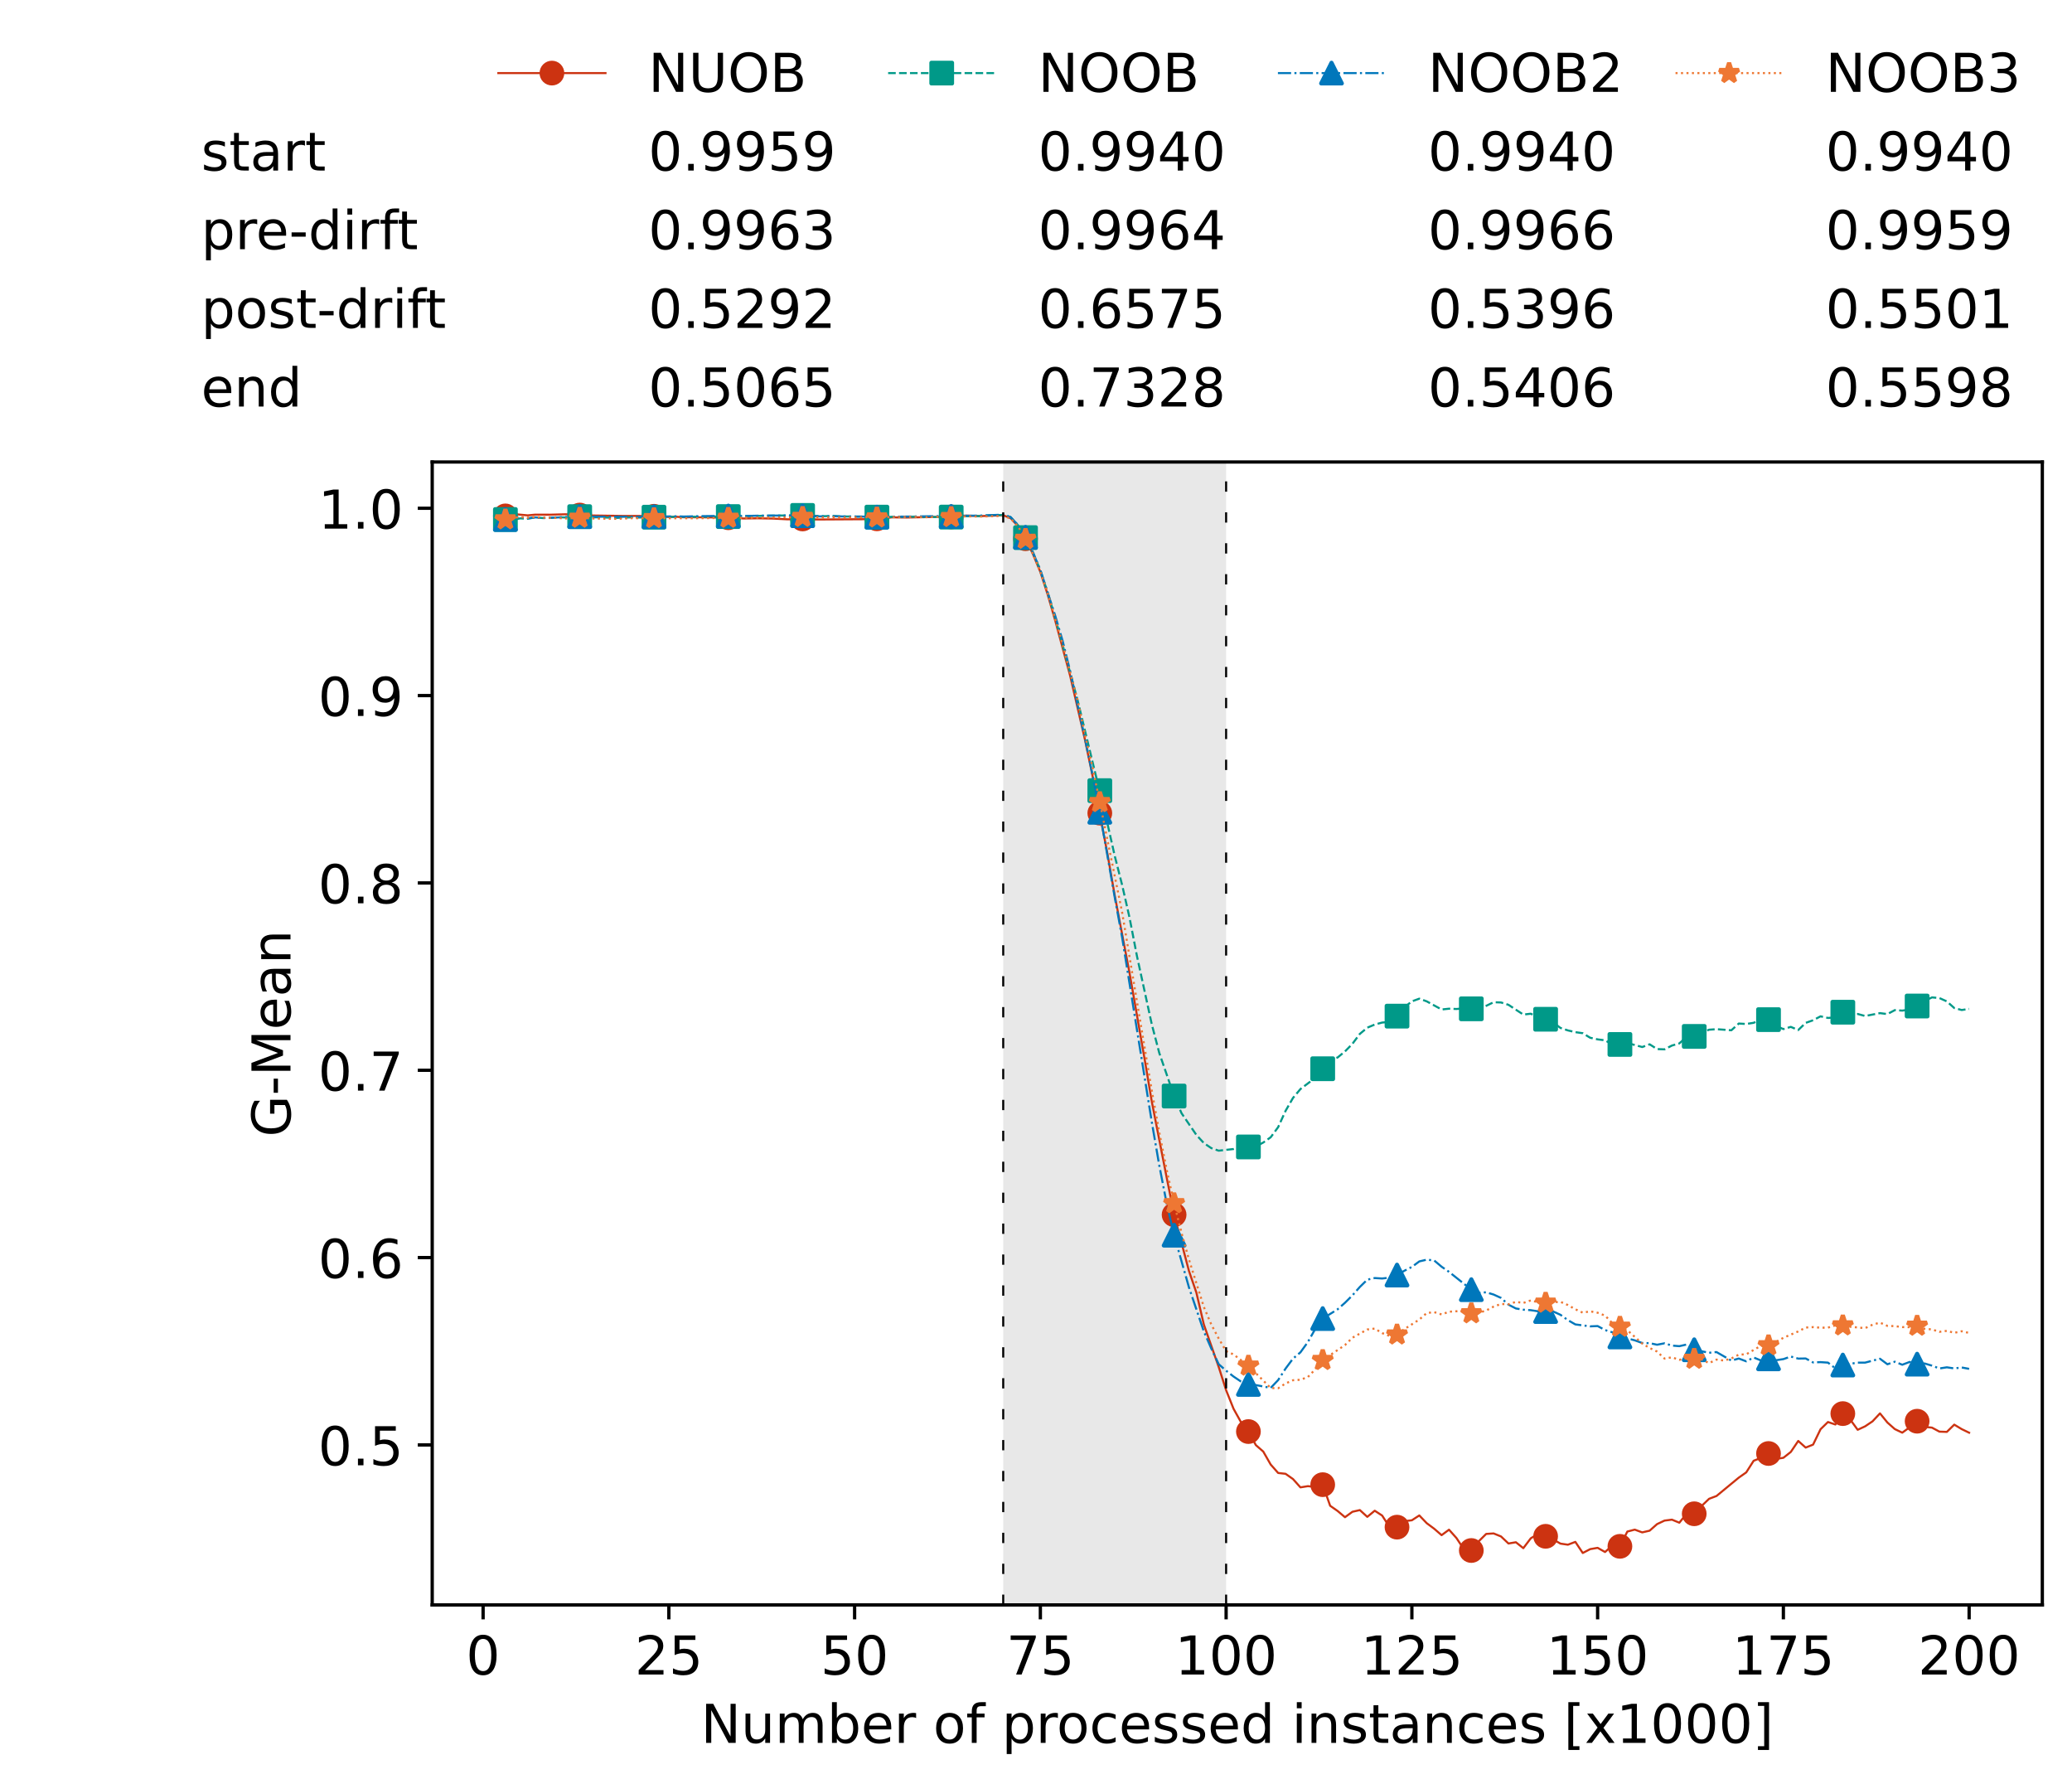 <?xml version="1.0" encoding="utf-8" standalone="no"?>
<!DOCTYPE svg PUBLIC "-//W3C//DTD SVG 1.1//EN"
  "http://www.w3.org/Graphics/SVG/1.1/DTD/svg11.dtd">
<!-- Created with matplotlib (https://matplotlib.org/) -->
<svg height="432.615pt" version="1.1" viewBox="0 0 502.65 432.615" width="502.65pt" xmlns="http://www.w3.org/2000/svg" xmlns:xlink="http://www.w3.org/1999/xlink">
 <defs>
  <style type="text/css">*{stroke-linecap:butt;stroke-linejoin:round;}</style>
 </defs>
 <g id="figure_1">
  <g id="patch_1">
   <path d="M 0 432.615 
L 502.65 432.615 
L 502.65 0 
L 0 0 
z
" style="fill:#ffffff;"/>
  </g>
  <g id="axes_1">
   <g id="patch_2">
    <path d="M 104.85 389.252 
L 495.45 389.252 
L 495.45 112.052 
L 104.85 112.052 
z
" style="fill:#ffffff;"/>
   </g>
   <g id="patch_3">
    <path clip-path="url(#p7c02f952c6)" d="M 297.446 389.252 
L 297.446 112.052 
L 243.372 112.052 
L 243.372 389.252 
z
" style="fill:#d3d3d3;opacity:0.5;"/>
   </g>
   <g id="matplotlib.axis_1">
    <g id="xtick_1">
     <g id="line2d_1">
      <defs>
       <path d="M 0 0 
L 0 3.5 
" id="m92019cc54b" style="stroke:#000000;stroke-width:0.8;"/>
      </defs>
      <g>
       <use style="stroke:#000000;stroke-width:0.8;" x="117.197" xlink:href="#m92019cc54b" y="389.252"/>
      </g>
     </g>
     <g id="text_1">
      <!-- 0 -->
      <g transform="translate(113.061 406.13)scale(0.13 -0.13)">
       <defs>
        <path d="M 31.781 66.406 
Q 24.172 66.406 20.328 58.906 
Q 16.5 51.422 16.5 36.375 
Q 16.5 21.391 20.328 13.891 
Q 24.172 6.391 31.781 6.391 
Q 39.453 6.391 43.281 13.891 
Q 47.125 21.391 47.125 36.375 
Q 47.125 51.422 43.281 58.906 
Q 39.453 66.406 31.781 66.406 
z
M 31.781 74.219 
Q 44.047 74.219 50.516 64.516 
Q 56.984 54.828 56.984 36.375 
Q 56.984 17.969 50.516 8.266 
Q 44.047 -1.422 31.781 -1.422 
Q 19.531 -1.422 13.062 8.266 
Q 6.594 17.969 6.594 36.375 
Q 6.594 54.828 13.062 64.516 
Q 19.531 74.219 31.781 74.219 
z
" id="DejaVuSans-48"/>
       </defs>
       <use xlink:href="#DejaVuSans-48"/>
      </g>
     </g>
    </g>
    <g id="xtick_2">
     <g id="line2d_2">
      <g>
       <use style="stroke:#000000;stroke-width:0.8;" x="162.259" xlink:href="#m92019cc54b" y="389.252"/>
      </g>
     </g>
     <g id="text_2">
      <!-- 25 -->
      <g transform="translate(153.988 406.13)scale(0.13 -0.13)">
       <defs>
        <path d="M 19.188 8.297 
L 53.609 8.297 
L 53.609 0 
L 7.328 0 
L 7.328 8.297 
Q 12.938 14.109 22.625 23.891 
Q 32.328 33.688 34.812 36.531 
Q 39.547 41.844 41.422 45.531 
Q 43.312 49.219 43.312 52.781 
Q 43.312 58.594 39.234 62.25 
Q 35.156 65.922 28.609 65.922 
Q 23.969 65.922 18.812 64.312 
Q 13.672 62.703 7.812 59.422 
L 7.812 69.391 
Q 13.766 71.781 18.938 73 
Q 24.125 74.219 28.422 74.219 
Q 39.75 74.219 46.484 68.547 
Q 53.219 62.891 53.219 53.422 
Q 53.219 48.922 51.531 44.891 
Q 49.859 40.875 45.406 35.406 
Q 44.188 33.984 37.641 27.219 
Q 31.109 20.453 19.188 8.297 
z
" id="DejaVuSans-50"/>
        <path d="M 10.797 72.906 
L 49.516 72.906 
L 49.516 64.594 
L 19.828 64.594 
L 19.828 46.734 
Q 21.969 47.469 24.109 47.828 
Q 26.266 48.188 28.422 48.188 
Q 40.625 48.188 47.75 41.5 
Q 54.891 34.812 54.891 23.391 
Q 54.891 11.625 47.562 5.094 
Q 40.234 -1.422 26.906 -1.422 
Q 22.312 -1.422 17.547 -0.641 
Q 12.797 0.141 7.719 1.703 
L 7.719 11.625 
Q 12.109 9.234 16.797 8.062 
Q 21.484 6.891 26.703 6.891 
Q 35.156 6.891 40.078 11.328 
Q 45.016 15.766 45.016 23.391 
Q 45.016 31 40.078 35.438 
Q 35.156 39.891 26.703 39.891 
Q 22.75 39.891 18.812 39.016 
Q 14.891 38.141 10.797 36.281 
z
" id="DejaVuSans-53"/>
       </defs>
       <use xlink:href="#DejaVuSans-50"/>
       <use x="63.623" xlink:href="#DejaVuSans-53"/>
      </g>
     </g>
    </g>
    <g id="xtick_3">
     <g id="line2d_3">
      <g>
       <use style="stroke:#000000;stroke-width:0.8;" x="207.322" xlink:href="#m92019cc54b" y="389.252"/>
      </g>
     </g>
     <g id="text_3">
      <!-- 50 -->
      <g transform="translate(199.05 406.13)scale(0.13 -0.13)">
       <use xlink:href="#DejaVuSans-53"/>
       <use x="63.623" xlink:href="#DejaVuSans-48"/>
      </g>
     </g>
    </g>
    <g id="xtick_4">
     <g id="line2d_4">
      <g>
       <use style="stroke:#000000;stroke-width:0.8;" x="252.384" xlink:href="#m92019cc54b" y="389.252"/>
      </g>
     </g>
     <g id="text_4">
      <!-- 75 -->
      <g transform="translate(244.113 406.13)scale(0.13 -0.13)">
       <defs>
        <path d="M 8.203 72.906 
L 55.078 72.906 
L 55.078 68.703 
L 28.609 0 
L 18.312 0 
L 43.219 64.594 
L 8.203 64.594 
z
" id="DejaVuSans-55"/>
       </defs>
       <use xlink:href="#DejaVuSans-55"/>
       <use x="63.623" xlink:href="#DejaVuSans-53"/>
      </g>
     </g>
    </g>
    <g id="xtick_5">
     <g id="line2d_5">
      <g>
       <use style="stroke:#000000;stroke-width:0.8;" x="297.446" xlink:href="#m92019cc54b" y="389.252"/>
      </g>
     </g>
     <g id="text_5">
      <!-- 100 -->
      <g transform="translate(285.039 406.13)scale(0.13 -0.13)">
       <defs>
        <path d="M 12.406 8.297 
L 28.516 8.297 
L 28.516 63.922 
L 10.984 60.406 
L 10.984 69.391 
L 28.422 72.906 
L 38.281 72.906 
L 38.281 8.297 
L 54.391 8.297 
L 54.391 0 
L 12.406 0 
z
" id="DejaVuSans-49"/>
       </defs>
       <use xlink:href="#DejaVuSans-49"/>
       <use x="63.623" xlink:href="#DejaVuSans-48"/>
       <use x="127.246" xlink:href="#DejaVuSans-48"/>
      </g>
     </g>
    </g>
    <g id="xtick_6">
     <g id="line2d_6">
      <g>
       <use style="stroke:#000000;stroke-width:0.8;" x="342.509" xlink:href="#m92019cc54b" y="389.252"/>
      </g>
     </g>
     <g id="text_6">
      <!-- 125 -->
      <g transform="translate(330.102 406.13)scale(0.13 -0.13)">
       <use xlink:href="#DejaVuSans-49"/>
       <use x="63.623" xlink:href="#DejaVuSans-50"/>
       <use x="127.246" xlink:href="#DejaVuSans-53"/>
      </g>
     </g>
    </g>
    <g id="xtick_7">
     <g id="line2d_7">
      <g>
       <use style="stroke:#000000;stroke-width:0.8;" x="387.571" xlink:href="#m92019cc54b" y="389.252"/>
      </g>
     </g>
     <g id="text_7">
      <!-- 150 -->
      <g transform="translate(375.164 406.13)scale(0.13 -0.13)">
       <use xlink:href="#DejaVuSans-49"/>
       <use x="63.623" xlink:href="#DejaVuSans-53"/>
       <use x="127.246" xlink:href="#DejaVuSans-48"/>
      </g>
     </g>
    </g>
    <g id="xtick_8">
     <g id="line2d_8">
      <g>
       <use style="stroke:#000000;stroke-width:0.8;" x="432.633" xlink:href="#m92019cc54b" y="389.252"/>
      </g>
     </g>
     <g id="text_8">
      <!-- 175 -->
      <g transform="translate(420.226 406.13)scale(0.13 -0.13)">
       <use xlink:href="#DejaVuSans-49"/>
       <use x="63.623" xlink:href="#DejaVuSans-55"/>
       <use x="127.246" xlink:href="#DejaVuSans-53"/>
      </g>
     </g>
    </g>
    <g id="xtick_9">
     <g id="line2d_9">
      <g>
       <use style="stroke:#000000;stroke-width:0.8;" x="477.695" xlink:href="#m92019cc54b" y="389.252"/>
      </g>
     </g>
     <g id="text_9">
      <!-- 200 -->
      <g transform="translate(465.289 406.13)scale(0.13 -0.13)">
       <use xlink:href="#DejaVuSans-50"/>
       <use x="63.623" xlink:href="#DejaVuSans-48"/>
       <use x="127.246" xlink:href="#DejaVuSans-48"/>
      </g>
     </g>
    </g>
    <g id="text_10">
     <!-- Number of processed instances [x1000] -->
     <g transform="translate(170.025 422.711)scale(0.13 -0.13)">
      <defs>
       <path d="M 9.812 72.906 
L 23.094 72.906 
L 55.422 11.922 
L 55.422 72.906 
L 64.984 72.906 
L 64.984 0 
L 51.703 0 
L 19.391 60.984 
L 19.391 0 
L 9.812 0 
z
" id="DejaVuSans-78"/>
       <path d="M 8.5 21.578 
L 8.5 54.688 
L 17.484 54.688 
L 17.484 21.922 
Q 17.484 14.156 20.5 10.266 
Q 23.531 6.391 29.594 6.391 
Q 36.859 6.391 41.078 11.031 
Q 45.312 15.672 45.312 23.688 
L 45.312 54.688 
L 54.297 54.688 
L 54.297 0 
L 45.312 0 
L 45.312 8.406 
Q 42.047 3.422 37.719 1 
Q 33.406 -1.422 27.688 -1.422 
Q 18.266 -1.422 13.375 4.438 
Q 8.5 10.297 8.5 21.578 
z
M 31.109 56 
z
" id="DejaVuSans-117"/>
       <path d="M 52 44.188 
Q 55.375 50.25 60.062 53.125 
Q 64.75 56 71.094 56 
Q 79.641 56 84.281 50.016 
Q 88.922 44.047 88.922 33.016 
L 88.922 0 
L 79.891 0 
L 79.891 32.719 
Q 79.891 40.578 77.094 44.375 
Q 74.312 48.188 68.609 48.188 
Q 61.625 48.188 57.562 43.547 
Q 53.516 38.922 53.516 30.906 
L 53.516 0 
L 44.484 0 
L 44.484 32.719 
Q 44.484 40.625 41.703 44.406 
Q 38.922 48.188 33.109 48.188 
Q 26.219 48.188 22.156 43.531 
Q 18.109 38.875 18.109 30.906 
L 18.109 0 
L 9.078 0 
L 9.078 54.688 
L 18.109 54.688 
L 18.109 46.188 
Q 21.188 51.219 25.484 53.609 
Q 29.781 56 35.688 56 
Q 41.656 56 45.828 52.969 
Q 50 49.953 52 44.188 
z
" id="DejaVuSans-109"/>
       <path d="M 48.688 27.297 
Q 48.688 37.203 44.609 42.844 
Q 40.531 48.484 33.406 48.484 
Q 26.266 48.484 22.188 42.844 
Q 18.109 37.203 18.109 27.297 
Q 18.109 17.391 22.188 11.75 
Q 26.266 6.109 33.406 6.109 
Q 40.531 6.109 44.609 11.75 
Q 48.688 17.391 48.688 27.297 
z
M 18.109 46.391 
Q 20.953 51.266 25.266 53.625 
Q 29.594 56 35.594 56 
Q 45.562 56 51.781 48.094 
Q 58.016 40.188 58.016 27.297 
Q 58.016 14.406 51.781 6.484 
Q 45.562 -1.422 35.594 -1.422 
Q 29.594 -1.422 25.266 0.953 
Q 20.953 3.328 18.109 8.203 
L 18.109 0 
L 9.078 0 
L 9.078 75.984 
L 18.109 75.984 
z
" id="DejaVuSans-98"/>
       <path d="M 56.203 29.594 
L 56.203 25.203 
L 14.891 25.203 
Q 15.484 15.922 20.484 11.062 
Q 25.484 6.203 34.422 6.203 
Q 39.594 6.203 44.453 7.469 
Q 49.312 8.734 54.109 11.281 
L 54.109 2.781 
Q 49.266 0.734 44.188 -0.344 
Q 39.109 -1.422 33.891 -1.422 
Q 20.797 -1.422 13.156 6.188 
Q 5.516 13.812 5.516 26.812 
Q 5.516 40.234 12.766 48.109 
Q 20.016 56 32.328 56 
Q 43.359 56 49.781 48.891 
Q 56.203 41.797 56.203 29.594 
z
M 47.219 32.234 
Q 47.125 39.594 43.094 43.984 
Q 39.062 48.391 32.422 48.391 
Q 24.906 48.391 20.391 44.141 
Q 15.875 39.891 15.188 32.172 
z
" id="DejaVuSans-101"/>
       <path d="M 41.109 46.297 
Q 39.594 47.172 37.812 47.578 
Q 36.031 48 33.891 48 
Q 26.266 48 22.188 43.047 
Q 18.109 38.094 18.109 28.812 
L 18.109 0 
L 9.078 0 
L 9.078 54.688 
L 18.109 54.688 
L 18.109 46.188 
Q 20.953 51.172 25.484 53.578 
Q 30.031 56 36.531 56 
Q 37.453 56 38.578 55.875 
Q 39.703 55.766 41.062 55.516 
z
" id="DejaVuSans-114"/>
       <path id="DejaVuSans-32"/>
       <path d="M 30.609 48.391 
Q 23.391 48.391 19.188 42.75 
Q 14.984 37.109 14.984 27.297 
Q 14.984 17.484 19.156 11.844 
Q 23.344 6.203 30.609 6.203 
Q 37.797 6.203 41.984 11.859 
Q 46.188 17.531 46.188 27.297 
Q 46.188 37.016 41.984 42.703 
Q 37.797 48.391 30.609 48.391 
z
M 30.609 56 
Q 42.328 56 49.016 48.375 
Q 55.719 40.766 55.719 27.297 
Q 55.719 13.875 49.016 6.219 
Q 42.328 -1.422 30.609 -1.422 
Q 18.844 -1.422 12.172 6.219 
Q 5.516 13.875 5.516 27.297 
Q 5.516 40.766 12.172 48.375 
Q 18.844 56 30.609 56 
z
" id="DejaVuSans-111"/>
       <path d="M 37.109 75.984 
L 37.109 68.5 
L 28.516 68.5 
Q 23.688 68.5 21.797 66.547 
Q 19.922 64.594 19.922 59.516 
L 19.922 54.688 
L 34.719 54.688 
L 34.719 47.703 
L 19.922 47.703 
L 19.922 0 
L 10.891 0 
L 10.891 47.703 
L 2.297 47.703 
L 2.297 54.688 
L 10.891 54.688 
L 10.891 58.5 
Q 10.891 67.625 15.141 71.797 
Q 19.391 75.984 28.609 75.984 
z
" id="DejaVuSans-102"/>
       <path d="M 18.109 8.203 
L 18.109 -20.797 
L 9.078 -20.797 
L 9.078 54.688 
L 18.109 54.688 
L 18.109 46.391 
Q 20.953 51.266 25.266 53.625 
Q 29.594 56 35.594 56 
Q 45.562 56 51.781 48.094 
Q 58.016 40.188 58.016 27.297 
Q 58.016 14.406 51.781 6.484 
Q 45.562 -1.422 35.594 -1.422 
Q 29.594 -1.422 25.266 0.953 
Q 20.953 3.328 18.109 8.203 
z
M 48.688 27.297 
Q 48.688 37.203 44.609 42.844 
Q 40.531 48.484 33.406 48.484 
Q 26.266 48.484 22.188 42.844 
Q 18.109 37.203 18.109 27.297 
Q 18.109 17.391 22.188 11.75 
Q 26.266 6.109 33.406 6.109 
Q 40.531 6.109 44.609 11.75 
Q 48.688 17.391 48.688 27.297 
z
" id="DejaVuSans-112"/>
       <path d="M 48.781 52.594 
L 48.781 44.188 
Q 44.969 46.297 41.141 47.344 
Q 37.312 48.391 33.406 48.391 
Q 24.656 48.391 19.812 42.844 
Q 14.984 37.312 14.984 27.297 
Q 14.984 17.281 19.812 11.734 
Q 24.656 6.203 33.406 6.203 
Q 37.312 6.203 41.141 7.25 
Q 44.969 8.297 48.781 10.406 
L 48.781 2.094 
Q 45.016 0.344 40.984 -0.531 
Q 36.969 -1.422 32.422 -1.422 
Q 20.062 -1.422 12.781 6.344 
Q 5.516 14.109 5.516 27.297 
Q 5.516 40.672 12.859 48.328 
Q 20.219 56 33.016 56 
Q 37.156 56 41.109 55.141 
Q 45.062 54.297 48.781 52.594 
z
" id="DejaVuSans-99"/>
       <path d="M 44.281 53.078 
L 44.281 44.578 
Q 40.484 46.531 36.375 47.5 
Q 32.281 48.484 27.875 48.484 
Q 21.188 48.484 17.844 46.438 
Q 14.5 44.391 14.5 40.281 
Q 14.5 37.156 16.891 35.375 
Q 19.281 33.594 26.516 31.984 
L 29.594 31.297 
Q 39.156 29.25 43.188 25.516 
Q 47.219 21.781 47.219 15.094 
Q 47.219 7.469 41.188 3.016 
Q 35.156 -1.422 24.609 -1.422 
Q 20.219 -1.422 15.453 -0.562 
Q 10.688 0.297 5.422 2 
L 5.422 11.281 
Q 10.406 8.688 15.234 7.391 
Q 20.062 6.109 24.812 6.109 
Q 31.156 6.109 34.562 8.281 
Q 37.984 10.453 37.984 14.406 
Q 37.984 18.062 35.516 20.016 
Q 33.062 21.969 24.703 23.781 
L 21.578 24.516 
Q 13.234 26.266 9.516 29.906 
Q 5.812 33.547 5.812 39.891 
Q 5.812 47.609 11.281 51.797 
Q 16.75 56 26.812 56 
Q 31.781 56 36.172 55.266 
Q 40.578 54.547 44.281 53.078 
z
" id="DejaVuSans-115"/>
       <path d="M 45.406 46.391 
L 45.406 75.984 
L 54.391 75.984 
L 54.391 0 
L 45.406 0 
L 45.406 8.203 
Q 42.578 3.328 38.25 0.953 
Q 33.938 -1.422 27.875 -1.422 
Q 17.969 -1.422 11.734 6.484 
Q 5.516 14.406 5.516 27.297 
Q 5.516 40.188 11.734 48.094 
Q 17.969 56 27.875 56 
Q 33.938 56 38.25 53.625 
Q 42.578 51.266 45.406 46.391 
z
M 14.797 27.297 
Q 14.797 17.391 18.875 11.75 
Q 22.953 6.109 30.078 6.109 
Q 37.203 6.109 41.297 11.75 
Q 45.406 17.391 45.406 27.297 
Q 45.406 37.203 41.297 42.844 
Q 37.203 48.484 30.078 48.484 
Q 22.953 48.484 18.875 42.844 
Q 14.797 37.203 14.797 27.297 
z
" id="DejaVuSans-100"/>
       <path d="M 9.422 54.688 
L 18.406 54.688 
L 18.406 0 
L 9.422 0 
z
M 9.422 75.984 
L 18.406 75.984 
L 18.406 64.594 
L 9.422 64.594 
z
" id="DejaVuSans-105"/>
       <path d="M 54.891 33.016 
L 54.891 0 
L 45.906 0 
L 45.906 32.719 
Q 45.906 40.484 42.875 44.328 
Q 39.844 48.188 33.797 48.188 
Q 26.516 48.188 22.312 43.547 
Q 18.109 38.922 18.109 30.906 
L 18.109 0 
L 9.078 0 
L 9.078 54.688 
L 18.109 54.688 
L 18.109 46.188 
Q 21.344 51.125 25.703 53.562 
Q 30.078 56 35.797 56 
Q 45.219 56 50.047 50.172 
Q 54.891 44.344 54.891 33.016 
z
" id="DejaVuSans-110"/>
       <path d="M 18.312 70.219 
L 18.312 54.688 
L 36.812 54.688 
L 36.812 47.703 
L 18.312 47.703 
L 18.312 18.016 
Q 18.312 11.328 20.141 9.422 
Q 21.969 7.516 27.594 7.516 
L 36.812 7.516 
L 36.812 0 
L 27.594 0 
Q 17.188 0 13.234 3.875 
Q 9.281 7.766 9.281 18.016 
L 9.281 47.703 
L 2.688 47.703 
L 2.688 54.688 
L 9.281 54.688 
L 9.281 70.219 
z
" id="DejaVuSans-116"/>
       <path d="M 34.281 27.484 
Q 23.391 27.484 19.188 25 
Q 14.984 22.516 14.984 16.5 
Q 14.984 11.719 18.141 8.906 
Q 21.297 6.109 26.703 6.109 
Q 34.188 6.109 38.703 11.406 
Q 43.219 16.703 43.219 25.484 
L 43.219 27.484 
z
M 52.203 31.203 
L 52.203 0 
L 43.219 0 
L 43.219 8.297 
Q 40.141 3.328 35.547 0.953 
Q 30.953 -1.422 24.312 -1.422 
Q 15.922 -1.422 10.953 3.297 
Q 6 8.016 6 15.922 
Q 6 25.141 12.172 29.828 
Q 18.359 34.516 30.609 34.516 
L 43.219 34.516 
L 43.219 35.406 
Q 43.219 41.609 39.141 45 
Q 35.062 48.391 27.688 48.391 
Q 23 48.391 18.547 47.266 
Q 14.109 46.141 10.016 43.891 
L 10.016 52.203 
Q 14.938 54.109 19.578 55.047 
Q 24.219 56 28.609 56 
Q 40.484 56 46.344 49.844 
Q 52.203 43.703 52.203 31.203 
z
" id="DejaVuSans-97"/>
       <path d="M 8.594 75.984 
L 29.297 75.984 
L 29.297 69 
L 17.578 69 
L 17.578 -6.203 
L 29.297 -6.203 
L 29.297 -13.188 
L 8.594 -13.188 
z
" id="DejaVuSans-91"/>
       <path d="M 54.891 54.688 
L 35.109 28.078 
L 55.906 0 
L 45.312 0 
L 29.391 21.484 
L 13.484 0 
L 2.875 0 
L 24.125 28.609 
L 4.688 54.688 
L 15.281 54.688 
L 29.781 35.203 
L 44.281 54.688 
z
" id="DejaVuSans-120"/>
       <path d="M 30.422 75.984 
L 30.422 -13.188 
L 9.719 -13.188 
L 9.719 -6.203 
L 21.391 -6.203 
L 21.391 69 
L 9.719 69 
L 9.719 75.984 
z
" id="DejaVuSans-93"/>
      </defs>
      <use xlink:href="#DejaVuSans-78"/>
      <use x="74.805" xlink:href="#DejaVuSans-117"/>
      <use x="138.184" xlink:href="#DejaVuSans-109"/>
      <use x="235.596" xlink:href="#DejaVuSans-98"/>
      <use x="299.072" xlink:href="#DejaVuSans-101"/>
      <use x="360.596" xlink:href="#DejaVuSans-114"/>
      <use x="401.709" xlink:href="#DejaVuSans-32"/>
      <use x="433.496" xlink:href="#DejaVuSans-111"/>
      <use x="494.678" xlink:href="#DejaVuSans-102"/>
      <use x="529.883" xlink:href="#DejaVuSans-32"/>
      <use x="561.67" xlink:href="#DejaVuSans-112"/>
      <use x="625.146" xlink:href="#DejaVuSans-114"/>
      <use x="664.01" xlink:href="#DejaVuSans-111"/>
      <use x="725.191" xlink:href="#DejaVuSans-99"/>
      <use x="780.172" xlink:href="#DejaVuSans-101"/>
      <use x="841.695" xlink:href="#DejaVuSans-115"/>
      <use x="893.795" xlink:href="#DejaVuSans-115"/>
      <use x="945.895" xlink:href="#DejaVuSans-101"/>
      <use x="1007.418" xlink:href="#DejaVuSans-100"/>
      <use x="1070.895" xlink:href="#DejaVuSans-32"/>
      <use x="1102.682" xlink:href="#DejaVuSans-105"/>
      <use x="1130.465" xlink:href="#DejaVuSans-110"/>
      <use x="1193.844" xlink:href="#DejaVuSans-115"/>
      <use x="1245.943" xlink:href="#DejaVuSans-116"/>
      <use x="1285.152" xlink:href="#DejaVuSans-97"/>
      <use x="1346.432" xlink:href="#DejaVuSans-110"/>
      <use x="1409.811" xlink:href="#DejaVuSans-99"/>
      <use x="1464.791" xlink:href="#DejaVuSans-101"/>
      <use x="1526.314" xlink:href="#DejaVuSans-115"/>
      <use x="1578.414" xlink:href="#DejaVuSans-32"/>
      <use x="1610.201" xlink:href="#DejaVuSans-91"/>
      <use x="1649.215" xlink:href="#DejaVuSans-120"/>
      <use x="1708.395" xlink:href="#DejaVuSans-49"/>
      <use x="1772.018" xlink:href="#DejaVuSans-48"/>
      <use x="1835.641" xlink:href="#DejaVuSans-48"/>
      <use x="1899.264" xlink:href="#DejaVuSans-48"/>
      <use x="1962.887" xlink:href="#DejaVuSans-93"/>
     </g>
    </g>
   </g>
   <g id="matplotlib.axis_2">
    <g id="ytick_1">
     <g id="line2d_10">
      <defs>
       <path d="M 0 0 
L -3.5 0 
" id="m44f3085e07" style="stroke:#000000;stroke-width:0.8;"/>
      </defs>
      <g>
       <use style="stroke:#000000;stroke-width:0.8;" x="104.85" xlink:href="#m44f3085e07" y="350.444"/>
      </g>
     </g>
     <g id="text_11">
      <!-- 0.5 -->
      <g transform="translate(77.176 355.383)scale(0.13 -0.13)">
       <defs>
        <path d="M 10.688 12.406 
L 21 12.406 
L 21 0 
L 10.688 0 
z
" id="DejaVuSans-46"/>
       </defs>
       <use xlink:href="#DejaVuSans-48"/>
       <use x="63.623" xlink:href="#DejaVuSans-46"/>
       <use x="95.41" xlink:href="#DejaVuSans-53"/>
      </g>
     </g>
    </g>
    <g id="ytick_2">
     <g id="line2d_11">
      <g>
       <use style="stroke:#000000;stroke-width:0.8;" x="104.85" xlink:href="#m44f3085e07" y="305.009"/>
      </g>
     </g>
     <g id="text_12">
      <!-- 0.6 -->
      <g transform="translate(77.176 309.948)scale(0.13 -0.13)">
       <defs>
        <path d="M 33.016 40.375 
Q 26.375 40.375 22.484 35.828 
Q 18.609 31.297 18.609 23.391 
Q 18.609 15.531 22.484 10.953 
Q 26.375 6.391 33.016 6.391 
Q 39.656 6.391 43.531 10.953 
Q 47.406 15.531 47.406 23.391 
Q 47.406 31.297 43.531 35.828 
Q 39.656 40.375 33.016 40.375 
z
M 52.594 71.297 
L 52.594 62.312 
Q 48.875 64.062 45.094 64.984 
Q 41.312 65.922 37.594 65.922 
Q 27.828 65.922 22.672 59.328 
Q 17.531 52.734 16.797 39.406 
Q 19.672 43.656 24.016 45.922 
Q 28.375 48.188 33.594 48.188 
Q 44.578 48.188 50.953 41.516 
Q 57.328 34.859 57.328 23.391 
Q 57.328 12.156 50.688 5.359 
Q 44.047 -1.422 33.016 -1.422 
Q 20.359 -1.422 13.672 8.266 
Q 6.984 17.969 6.984 36.375 
Q 6.984 53.656 15.188 63.938 
Q 23.391 74.219 37.203 74.219 
Q 40.922 74.219 44.703 73.484 
Q 48.484 72.75 52.594 71.297 
z
" id="DejaVuSans-54"/>
       </defs>
       <use xlink:href="#DejaVuSans-48"/>
       <use x="63.623" xlink:href="#DejaVuSans-46"/>
       <use x="95.41" xlink:href="#DejaVuSans-54"/>
      </g>
     </g>
    </g>
    <g id="ytick_3">
     <g id="line2d_12">
      <g>
       <use style="stroke:#000000;stroke-width:0.8;" x="104.85" xlink:href="#m44f3085e07" y="259.574"/>
      </g>
     </g>
     <g id="text_13">
      <!-- 0.7 -->
      <g transform="translate(77.176 264.513)scale(0.13 -0.13)">
       <use xlink:href="#DejaVuSans-48"/>
       <use x="63.623" xlink:href="#DejaVuSans-46"/>
       <use x="95.41" xlink:href="#DejaVuSans-55"/>
      </g>
     </g>
    </g>
    <g id="ytick_4">
     <g id="line2d_13">
      <g>
       <use style="stroke:#000000;stroke-width:0.8;" x="104.85" xlink:href="#m44f3085e07" y="214.139"/>
      </g>
     </g>
     <g id="text_14">
      <!-- 0.8 -->
      <g transform="translate(77.176 219.078)scale(0.13 -0.13)">
       <defs>
        <path d="M 31.781 34.625 
Q 24.75 34.625 20.719 30.859 
Q 16.703 27.094 16.703 20.516 
Q 16.703 13.922 20.719 10.156 
Q 24.75 6.391 31.781 6.391 
Q 38.812 6.391 42.859 10.172 
Q 46.922 13.969 46.922 20.516 
Q 46.922 27.094 42.891 30.859 
Q 38.875 34.625 31.781 34.625 
z
M 21.922 38.812 
Q 15.578 40.375 12.031 44.719 
Q 8.5 49.078 8.5 55.328 
Q 8.5 64.062 14.719 69.141 
Q 20.953 74.219 31.781 74.219 
Q 42.672 74.219 48.875 69.141 
Q 55.078 64.062 55.078 55.328 
Q 55.078 49.078 51.531 44.719 
Q 48 40.375 41.703 38.812 
Q 48.828 37.156 52.797 32.312 
Q 56.781 27.484 56.781 20.516 
Q 56.781 9.906 50.312 4.234 
Q 43.844 -1.422 31.781 -1.422 
Q 19.734 -1.422 13.25 4.234 
Q 6.781 9.906 6.781 20.516 
Q 6.781 27.484 10.781 32.312 
Q 14.797 37.156 21.922 38.812 
z
M 18.312 54.391 
Q 18.312 48.734 21.844 45.562 
Q 25.391 42.391 31.781 42.391 
Q 38.141 42.391 41.719 45.562 
Q 45.312 48.734 45.312 54.391 
Q 45.312 60.062 41.719 63.234 
Q 38.141 66.406 31.781 66.406 
Q 25.391 66.406 21.844 63.234 
Q 18.312 60.062 18.312 54.391 
z
" id="DejaVuSans-56"/>
       </defs>
       <use xlink:href="#DejaVuSans-48"/>
       <use x="63.623" xlink:href="#DejaVuSans-46"/>
       <use x="95.41" xlink:href="#DejaVuSans-56"/>
      </g>
     </g>
    </g>
    <g id="ytick_5">
     <g id="line2d_14">
      <g>
       <use style="stroke:#000000;stroke-width:0.8;" x="104.85" xlink:href="#m44f3085e07" y="168.705"/>
      </g>
     </g>
     <g id="text_15">
      <!-- 0.9 -->
      <g transform="translate(77.176 173.644)scale(0.13 -0.13)">
       <defs>
        <path d="M 10.984 1.516 
L 10.984 10.5 
Q 14.703 8.734 18.5 7.812 
Q 22.312 6.891 25.984 6.891 
Q 35.75 6.891 40.891 13.453 
Q 46.047 20.016 46.781 33.406 
Q 43.953 29.203 39.594 26.953 
Q 35.25 24.703 29.984 24.703 
Q 19.047 24.703 12.672 31.312 
Q 6.297 37.938 6.297 49.422 
Q 6.297 60.641 12.938 67.422 
Q 19.578 74.219 30.609 74.219 
Q 43.266 74.219 49.922 64.516 
Q 56.594 54.828 56.594 36.375 
Q 56.594 19.141 48.406 8.859 
Q 40.234 -1.422 26.422 -1.422 
Q 22.703 -1.422 18.891 -0.688 
Q 15.094 0.047 10.984 1.516 
z
M 30.609 32.422 
Q 37.25 32.422 41.125 36.953 
Q 45.016 41.5 45.016 49.422 
Q 45.016 57.281 41.125 61.844 
Q 37.25 66.406 30.609 66.406 
Q 23.969 66.406 20.094 61.844 
Q 16.219 57.281 16.219 49.422 
Q 16.219 41.5 20.094 36.953 
Q 23.969 32.422 30.609 32.422 
z
" id="DejaVuSans-57"/>
       </defs>
       <use xlink:href="#DejaVuSans-48"/>
       <use x="63.623" xlink:href="#DejaVuSans-46"/>
       <use x="95.41" xlink:href="#DejaVuSans-57"/>
      </g>
     </g>
    </g>
    <g id="ytick_6">
     <g id="line2d_15">
      <g>
       <use style="stroke:#000000;stroke-width:0.8;" x="104.85" xlink:href="#m44f3085e07" y="123.27"/>
      </g>
     </g>
     <g id="text_16">
      <!-- 1.0 -->
      <g transform="translate(77.176 128.209)scale(0.13 -0.13)">
       <use xlink:href="#DejaVuSans-49"/>
       <use x="63.623" xlink:href="#DejaVuSans-46"/>
       <use x="95.41" xlink:href="#DejaVuSans-48"/>
      </g>
     </g>
    </g>
    <g id="text_17">
     <!-- G-Mean -->
     <g transform="translate(70.472 275.744)rotate(-90)scale(0.13 -0.13)">
      <defs>
       <path d="M 59.516 10.406 
L 59.516 29.984 
L 43.406 29.984 
L 43.406 38.094 
L 69.281 38.094 
L 69.281 6.781 
Q 63.578 2.734 56.688 0.656 
Q 49.812 -1.422 42 -1.422 
Q 24.906 -1.422 15.25 8.562 
Q 5.609 18.562 5.609 36.375 
Q 5.609 54.25 15.25 64.234 
Q 24.906 74.219 42 74.219 
Q 49.125 74.219 55.547 72.453 
Q 61.969 70.703 67.391 67.281 
L 67.391 56.781 
Q 61.922 61.422 55.766 63.766 
Q 49.609 66.109 42.828 66.109 
Q 29.438 66.109 22.719 58.641 
Q 16.016 51.172 16.016 36.375 
Q 16.016 21.625 22.719 14.156 
Q 29.438 6.688 42.828 6.688 
Q 48.047 6.688 52.141 7.594 
Q 56.25 8.5 59.516 10.406 
z
" id="DejaVuSans-71"/>
       <path d="M 4.891 31.391 
L 31.203 31.391 
L 31.203 23.391 
L 4.891 23.391 
z
" id="DejaVuSans-45"/>
       <path d="M 9.812 72.906 
L 24.516 72.906 
L 43.109 23.297 
L 61.812 72.906 
L 76.516 72.906 
L 76.516 0 
L 66.891 0 
L 66.891 64.016 
L 48.094 14.016 
L 38.188 14.016 
L 19.391 64.016 
L 19.391 0 
L 9.812 0 
z
" id="DejaVuSans-77"/>
      </defs>
      <use xlink:href="#DejaVuSans-71"/>
      <use x="77.49" xlink:href="#DejaVuSans-45"/>
      <use x="113.574" xlink:href="#DejaVuSans-77"/>
      <use x="199.854" xlink:href="#DejaVuSans-101"/>
      <use x="261.377" xlink:href="#DejaVuSans-97"/>
      <use x="322.656" xlink:href="#DejaVuSans-110"/>
     </g>
    </g>
   </g>
   <g id="line2d_16"/>
   <g id="line2d_17"/>
   <g id="line2d_18"/>
   <g id="line2d_19"/>
   <g id="line2d_20"/>
   <g id="line2d_21">
    <path clip-path="url(#p7c02f952c6)" d="M 122.605 125.124 
L 124.407 124.652 
L 128.012 124.993 
L 129.815 124.824 
L 133.419 124.834 
L 137.024 124.733 
L 138.827 124.768 
L 142.432 125.006 
L 151.444 125.137 
L 155.049 125.133 
L 162.259 125.382 
L 164.062 125.336 
L 165.864 125.452 
L 169.469 125.452 
L 178.482 125.576 
L 180.284 125.75 
L 183.889 125.708 
L 187.494 125.772 
L 191.099 125.955 
L 194.704 125.864 
L 198.309 125.994 
L 210.927 125.918 
L 214.532 125.737 
L 216.334 125.475 
L 219.939 125.516 
L 228.952 125.343 
L 230.754 125.37 
L 234.359 125.054 
L 237.964 125.169 
L 243.372 124.968 
L 245.174 125.675 
L 246.976 127.639 
L 248.779 130.656 
L 250.581 134.386 
L 252.384 138.721 
L 254.186 144.298 
L 255.989 150.518 
L 259.594 163.838 
L 263.199 179.38 
L 265.001 187.979 
L 268.606 206.792 
L 270.409 217.072 
L 274.014 235.963 
L 277.619 256.544 
L 279.421 267.213 
L 283.026 285.586 
L 284.829 294.613 
L 288.434 308.258 
L 290.236 313.516 
L 292.039 321.226 
L 295.644 331.527 
L 297.446 337.172 
L 299.249 341.679 
L 301.051 344.92 
L 302.854 347.203 
L 304.656 350.483 
L 306.459 352.058 
L 308.261 355.203 
L 310.064 357.244 
L 311.866 357.448 
L 313.669 358.719 
L 315.471 360.736 
L 317.274 360.446 
L 319.076 360.62 
L 320.879 360.083 
L 322.681 365.199 
L 324.484 366.456 
L 326.286 367.974 
L 328.089 366.657 
L 329.891 366.246 
L 331.694 367.887 
L 333.496 366.399 
L 335.299 367.574 
L 337.101 370.375 
L 338.904 370.387 
L 340.706 368.936 
L 342.509 368.72 
L 344.311 367.546 
L 346.114 369.425 
L 347.916 370.766 
L 349.719 372.327 
L 351.521 371.003 
L 353.324 373.025 
L 355.126 375.757 
L 356.928 376.051 
L 358.731 373.814 
L 360.533 372.029 
L 362.336 371.91 
L 364.138 372.645 
L 365.941 374.351 
L 367.743 374.048 
L 369.546 375.485 
L 371.348 373.1 
L 373.151 371.965 
L 376.756 373.351 
L 378.558 374.38 
L 380.361 374.644 
L 382.163 373.958 
L 383.966 376.652 
L 385.768 375.718 
L 387.571 375.403 
L 389.373 376.415 
L 391.176 374.806 
L 392.978 375.038 
L 394.781 371.453 
L 396.583 370.989 
L 398.386 371.657 
L 400.188 371.239 
L 401.991 369.649 
L 403.793 368.797 
L 405.596 368.569 
L 407.398 369.308 
L 409.201 367.053 
L 411.003 367.143 
L 412.806 365.234 
L 414.608 363.511 
L 416.411 362.83 
L 421.818 358.372 
L 423.621 357.106 
L 425.423 354.284 
L 427.226 353.58 
L 429.028 352.523 
L 430.831 353.841 
L 432.633 353.564 
L 434.436 352.145 
L 436.238 349.479 
L 438.041 351.091 
L 439.843 350.367 
L 441.646 346.643 
L 443.448 344.888 
L 445.251 345.491 
L 447.053 342.848 
L 448.856 344.299 
L 450.658 346.771 
L 452.461 345.935 
L 454.263 344.723 
L 456.066 342.794 
L 457.868 345.007 
L 459.671 346.606 
L 461.473 347.472 
L 463.276 346.169 
L 465.078 344.692 
L 466.881 346.058 
L 468.683 346.25 
L 470.485 347.22 
L 472.288 347.284 
L 474.09 345.522 
L 475.893 346.611 
L 477.695 347.481 
L 477.695 347.481 
" style="fill:none;stroke:#cc3311;stroke-linecap:square;stroke-width:0.5;"/>
    <defs>
     <path d="M 0 2.5 
C 0.663 2.5 1.299 2.237 1.768 1.768 
C 2.237 1.299 2.5 0.663 2.5 0 
C 2.5 -0.663 2.237 -1.299 1.768 -1.768 
C 1.299 -2.237 0.663 -2.5 0 -2.5 
C -0.663 -2.5 -1.299 -2.237 -1.768 -1.768 
C -2.237 -1.299 -2.5 -0.663 -2.5 0 
C -2.5 0.663 -2.237 1.299 -1.768 1.768 
C -1.299 2.237 -0.663 2.5 0 2.5 
z
" id="mcafe29af93" style="stroke:#cc3311;"/>
    </defs>
    <g clip-path="url(#p7c02f952c6)">
     <use style="fill:#cc3311;stroke:#cc3311;" x="122.605" xlink:href="#mcafe29af93" y="125.124"/>
     <use style="fill:#cc3311;stroke:#cc3311;" x="140.629" xlink:href="#mcafe29af93" y="124.92"/>
     <use style="fill:#cc3311;stroke:#cc3311;" x="158.654" xlink:href="#mcafe29af93" y="125.218"/>
     <use style="fill:#cc3311;stroke:#cc3311;" x="176.679" xlink:href="#mcafe29af93" y="125.571"/>
     <use style="fill:#cc3311;stroke:#cc3311;" x="194.704" xlink:href="#mcafe29af93" y="125.864"/>
     <use style="fill:#cc3311;stroke:#cc3311;" x="212.729" xlink:href="#mcafe29af93" y="125.829"/>
     <use style="fill:#cc3311;stroke:#cc3311;" x="230.754" xlink:href="#mcafe29af93" y="125.37"/>
     <use style="fill:#cc3311;stroke:#cc3311;" x="248.779" xlink:href="#mcafe29af93" y="130.656"/>
     <use style="fill:#cc3311;stroke:#cc3311;" x="266.804" xlink:href="#mcafe29af93" y="197.215"/>
     <use style="fill:#cc3311;stroke:#cc3311;" x="284.829" xlink:href="#mcafe29af93" y="294.613"/>
     <use style="fill:#cc3311;stroke:#cc3311;" x="302.854" xlink:href="#mcafe29af93" y="347.203"/>
     <use style="fill:#cc3311;stroke:#cc3311;" x="320.879" xlink:href="#mcafe29af93" y="360.083"/>
     <use style="fill:#cc3311;stroke:#cc3311;" x="338.904" xlink:href="#mcafe29af93" y="370.387"/>
     <use style="fill:#cc3311;stroke:#cc3311;" x="356.928" xlink:href="#mcafe29af93" y="376.051"/>
     <use style="fill:#cc3311;stroke:#cc3311;" x="374.953" xlink:href="#mcafe29af93" y="372.607"/>
     <use style="fill:#cc3311;stroke:#cc3311;" x="392.978" xlink:href="#mcafe29af93" y="375.038"/>
     <use style="fill:#cc3311;stroke:#cc3311;" x="411.003" xlink:href="#mcafe29af93" y="367.143"/>
     <use style="fill:#cc3311;stroke:#cc3311;" x="429.028" xlink:href="#mcafe29af93" y="352.523"/>
     <use style="fill:#cc3311;stroke:#cc3311;" x="447.053" xlink:href="#mcafe29af93" y="342.848"/>
     <use style="fill:#cc3311;stroke:#cc3311;" x="465.078" xlink:href="#mcafe29af93" y="344.692"/>
    </g>
   </g>
   <g id="line2d_22"/>
   <g id="line2d_23"/>
   <g id="line2d_24"/>
   <g id="line2d_25"/>
   <g id="line2d_26">
    <path clip-path="url(#p7c02f952c6)" d="M 122.605 125.997 
L 124.407 126.043 
L 126.21 125.724 
L 128.012 125.818 
L 129.815 125.483 
L 131.617 125.639 
L 133.419 125.624 
L 135.222 125.437 
L 137.024 125.501 
L 140.629 125.301 
L 142.432 125.44 
L 146.037 125.486 
L 149.642 125.603 
L 153.247 125.47 
L 155.049 125.521 
L 160.457 125.382 
L 176.679 125.289 
L 180.284 125.195 
L 187.494 125.056 
L 191.099 125.009 
L 196.507 125.075 
L 200.112 125.192 
L 201.914 125.122 
L 203.717 125.256 
L 209.124 125.283 
L 212.729 125.417 
L 216.334 125.353 
L 221.742 125.314 
L 225.347 125.409 
L 228.952 125.365 
L 230.754 125.412 
L 234.359 125.2 
L 237.964 125.153 
L 239.767 124.996 
L 243.372 124.904 
L 245.174 125.448 
L 246.976 127.395 
L 248.779 130.387 
L 250.581 133.947 
L 252.384 138.334 
L 254.186 143.848 
L 255.989 149.855 
L 261.396 169.731 
L 268.606 199.526 
L 270.409 207.524 
L 272.211 214.62 
L 274.014 222.554 
L 275.816 231.887 
L 279.421 248.464 
L 281.224 255.363 
L 284.829 265.824 
L 286.631 269.991 
L 290.236 275.267 
L 292.039 277.23 
L 293.841 278.453 
L 295.644 279.078 
L 299.249 278.677 
L 301.051 278.064 
L 302.854 278.176 
L 304.656 278.059 
L 306.459 277.103 
L 308.261 275.824 
L 310.064 273.379 
L 311.866 269.424 
L 313.669 266.289 
L 315.471 264.135 
L 319.076 261.406 
L 322.681 257.05 
L 324.484 256.483 
L 326.286 255.005 
L 328.089 253.157 
L 329.891 250.75 
L 331.694 249.247 
L 333.496 248.489 
L 335.299 248.005 
L 337.101 247.854 
L 338.904 246.448 
L 340.706 244.279 
L 342.509 242.868 
L 344.311 242.209 
L 346.114 242.863 
L 349.719 244.835 
L 351.521 244.643 
L 353.324 244.716 
L 355.126 244.552 
L 358.731 244.709 
L 360.533 243.954 
L 362.336 243.071 
L 364.138 243.135 
L 365.941 243.7 
L 369.546 246.069 
L 371.348 245.859 
L 373.151 246.741 
L 374.953 247.205 
L 376.756 247.948 
L 378.558 249.313 
L 380.361 249.91 
L 382.163 250.332 
L 383.966 250.588 
L 385.768 251.692 
L 387.571 252.083 
L 389.373 252.311 
L 391.176 253.338 
L 392.978 253.314 
L 394.781 252.962 
L 398.386 253.942 
L 400.188 253.281 
L 401.991 254.434 
L 403.793 254.503 
L 405.596 253.582 
L 407.398 253.06 
L 409.201 251.416 
L 411.003 251.362 
L 412.806 250.467 
L 414.608 249.739 
L 416.411 249.609 
L 420.016 249.875 
L 421.818 248.241 
L 423.621 248.348 
L 425.423 248.066 
L 427.226 247.208 
L 429.028 247.296 
L 430.831 248.815 
L 432.633 249.585 
L 434.436 249.055 
L 436.238 249.817 
L 438.041 248.084 
L 439.843 247.445 
L 441.646 246.494 
L 443.448 246.886 
L 445.251 246.758 
L 447.053 245.494 
L 448.856 245.959 
L 450.658 245.923 
L 452.461 246.413 
L 456.066 245.719 
L 457.868 245.949 
L 459.671 244.989 
L 461.473 245.109 
L 463.276 244.846 
L 465.078 243.996 
L 466.881 242.794 
L 468.683 241.902 
L 470.485 242.063 
L 472.288 242.871 
L 474.09 244.484 
L 475.893 244.962 
L 477.695 244.688 
L 477.695 244.688 
" style="fill:none;stroke:#009988;stroke-dasharray:1.85,0.8;stroke-dashoffset:0;stroke-width:0.5;"/>
    <defs>
     <path d="M -2.5 2.5 
L 2.5 2.5 
L 2.5 -2.5 
L -2.5 -2.5 
z
" id="m3ea65cf119" style="stroke:#009988;stroke-linejoin:miter;"/>
    </defs>
    <g clip-path="url(#p7c02f952c6)">
     <use style="fill:#009988;stroke:#009988;stroke-linejoin:miter;" x="122.605" xlink:href="#m3ea65cf119" y="125.997"/>
     <use style="fill:#009988;stroke:#009988;stroke-linejoin:miter;" x="140.629" xlink:href="#m3ea65cf119" y="125.301"/>
     <use style="fill:#009988;stroke:#009988;stroke-linejoin:miter;" x="158.654" xlink:href="#m3ea65cf119" y="125.432"/>
     <use style="fill:#009988;stroke:#009988;stroke-linejoin:miter;" x="176.679" xlink:href="#m3ea65cf119" y="125.289"/>
     <use style="fill:#009988;stroke:#009988;stroke-linejoin:miter;" x="194.704" xlink:href="#m3ea65cf119" y="125.007"/>
     <use style="fill:#009988;stroke:#009988;stroke-linejoin:miter;" x="212.729" xlink:href="#m3ea65cf119" y="125.417"/>
     <use style="fill:#009988;stroke:#009988;stroke-linejoin:miter;" x="230.754" xlink:href="#m3ea65cf119" y="125.412"/>
     <use style="fill:#009988;stroke:#009988;stroke-linejoin:miter;" x="248.779" xlink:href="#m3ea65cf119" y="130.387"/>
     <use style="fill:#009988;stroke:#009988;stroke-linejoin:miter;" x="266.804" xlink:href="#m3ea65cf119" y="191.762"/>
     <use style="fill:#009988;stroke:#009988;stroke-linejoin:miter;" x="284.829" xlink:href="#m3ea65cf119" y="265.824"/>
     <use style="fill:#009988;stroke:#009988;stroke-linejoin:miter;" x="302.854" xlink:href="#m3ea65cf119" y="278.176"/>
     <use style="fill:#009988;stroke:#009988;stroke-linejoin:miter;" x="320.879" xlink:href="#m3ea65cf119" y="259.205"/>
     <use style="fill:#009988;stroke:#009988;stroke-linejoin:miter;" x="338.904" xlink:href="#m3ea65cf119" y="246.448"/>
     <use style="fill:#009988;stroke:#009988;stroke-linejoin:miter;" x="356.928" xlink:href="#m3ea65cf119" y="244.674"/>
     <use style="fill:#009988;stroke:#009988;stroke-linejoin:miter;" x="374.953" xlink:href="#m3ea65cf119" y="247.205"/>
     <use style="fill:#009988;stroke:#009988;stroke-linejoin:miter;" x="392.978" xlink:href="#m3ea65cf119" y="253.314"/>
     <use style="fill:#009988;stroke:#009988;stroke-linejoin:miter;" x="411.003" xlink:href="#m3ea65cf119" y="251.362"/>
     <use style="fill:#009988;stroke:#009988;stroke-linejoin:miter;" x="429.028" xlink:href="#m3ea65cf119" y="247.296"/>
     <use style="fill:#009988;stroke:#009988;stroke-linejoin:miter;" x="447.053" xlink:href="#m3ea65cf119" y="245.494"/>
     <use style="fill:#009988;stroke:#009988;stroke-linejoin:miter;" x="465.078" xlink:href="#m3ea65cf119" y="243.996"/>
    </g>
   </g>
   <g id="line2d_27"/>
   <g id="line2d_28"/>
   <g id="line2d_29"/>
   <g id="line2d_30"/>
   <g id="line2d_31">
    <path clip-path="url(#p7c02f952c6)" d="M 122.605 125.997 
L 124.407 125.572 
L 126.21 125.411 
L 128.012 125.703 
L 129.815 125.486 
L 131.617 125.641 
L 140.629 125.299 
L 156.852 125.357 
L 164.062 125.212 
L 165.864 125.281 
L 169.469 125.192 
L 173.074 125.146 
L 176.679 125.147 
L 180.284 125.151 
L 185.692 125.035 
L 191.099 125.035 
L 200.112 125.262 
L 201.914 125.193 
L 205.519 125.282 
L 216.334 125.333 
L 237.964 125.039 
L 243.372 124.814 
L 245.174 125.404 
L 246.976 127.374 
L 248.779 130.321 
L 250.581 133.975 
L 252.384 138.24 
L 255.989 149.327 
L 257.791 155.447 
L 259.594 162.681 
L 263.199 179.118 
L 265.001 187.726 
L 266.804 197.012 
L 270.409 217.544 
L 272.211 227.312 
L 279.421 272.172 
L 281.224 282.627 
L 283.026 291.875 
L 284.829 299.575 
L 288.434 312.242 
L 292.039 322.902 
L 293.841 327.048 
L 295.644 330.857 
L 297.446 332.439 
L 299.249 333.855 
L 301.051 335.067 
L 302.854 335.766 
L 304.656 335.927 
L 308.261 336.609 
L 310.064 334.717 
L 311.866 331.934 
L 313.669 329.514 
L 315.471 327.992 
L 317.274 325.497 
L 319.076 322.307 
L 320.879 319.801 
L 324.484 317.553 
L 326.286 315.964 
L 328.089 314.165 
L 329.891 312.127 
L 331.694 310.361 
L 333.496 309.969 
L 335.299 310.078 
L 337.101 309.876 
L 338.904 309.243 
L 340.706 308.19 
L 342.509 307.274 
L 344.311 305.936 
L 346.114 305.513 
L 347.916 305.702 
L 349.719 307.221 
L 351.521 308.47 
L 356.928 312.783 
L 358.731 313.546 
L 360.533 313.427 
L 362.336 313.97 
L 364.138 314.792 
L 365.941 316.424 
L 367.743 317.35 
L 369.546 317.646 
L 371.348 317.763 
L 373.151 318.046 
L 376.756 318.064 
L 378.558 318.887 
L 380.361 320.179 
L 382.163 321.215 
L 385.768 321.687 
L 387.571 321.61 
L 389.373 322.586 
L 391.176 323.138 
L 392.978 324.26 
L 394.781 324.609 
L 396.583 325.076 
L 398.386 325.724 
L 400.188 325.76 
L 401.991 326.142 
L 403.793 325.797 
L 405.596 326.347 
L 407.398 326.493 
L 409.201 326.081 
L 411.003 327.363 
L 414.608 328.092 
L 416.411 327.923 
L 420.016 329.99 
L 421.818 329.488 
L 423.621 330.171 
L 425.423 329.24 
L 427.226 329.972 
L 429.028 329.564 
L 430.831 329.904 
L 432.633 329.629 
L 434.436 329.009 
L 436.238 329.507 
L 438.041 329.475 
L 439.843 330.437 
L 441.646 330.364 
L 443.448 330.482 
L 445.251 331.882 
L 447.053 331.069 
L 450.658 330.48 
L 452.461 330.48 
L 456.066 329.539 
L 457.868 330.882 
L 459.671 330.261 
L 461.473 330.995 
L 463.276 330.313 
L 465.078 330.854 
L 466.881 330.686 
L 468.683 331.22 
L 470.485 331.899 
L 472.288 331.619 
L 474.09 331.892 
L 475.893 331.659 
L 477.695 331.995 
L 477.695 331.995 
" style="fill:none;stroke:#0077bb;stroke-dasharray:3.2,0.8,0.5,0.8;stroke-dashoffset:0;stroke-width:0.5;"/>
    <defs>
     <path d="M 0 -2.5 
L -2.5 2.5 
L 2.5 2.5 
z
" id="m9ee03fbef0" style="stroke:#0077bb;stroke-linejoin:miter;"/>
    </defs>
    <g clip-path="url(#p7c02f952c6)">
     <use style="fill:#0077bb;stroke:#0077bb;stroke-linejoin:miter;" x="122.605" xlink:href="#m9ee03fbef0" y="125.997"/>
     <use style="fill:#0077bb;stroke:#0077bb;stroke-linejoin:miter;" x="140.629" xlink:href="#m9ee03fbef0" y="125.299"/>
     <use style="fill:#0077bb;stroke:#0077bb;stroke-linejoin:miter;" x="158.654" xlink:href="#m9ee03fbef0" y="125.312"/>
     <use style="fill:#0077bb;stroke:#0077bb;stroke-linejoin:miter;" x="176.679" xlink:href="#m9ee03fbef0" y="125.147"/>
     <use style="fill:#0077bb;stroke:#0077bb;stroke-linejoin:miter;" x="194.704" xlink:href="#m9ee03fbef0" y="125.078"/>
     <use style="fill:#0077bb;stroke:#0077bb;stroke-linejoin:miter;" x="212.729" xlink:href="#m9ee03fbef0" y="125.421"/>
     <use style="fill:#0077bb;stroke:#0077bb;stroke-linejoin:miter;" x="230.754" xlink:href="#m9ee03fbef0" y="125.251"/>
     <use style="fill:#0077bb;stroke:#0077bb;stroke-linejoin:miter;" x="248.779" xlink:href="#m9ee03fbef0" y="130.321"/>
     <use style="fill:#0077bb;stroke:#0077bb;stroke-linejoin:miter;" x="266.804" xlink:href="#m9ee03fbef0" y="197.012"/>
     <use style="fill:#0077bb;stroke:#0077bb;stroke-linejoin:miter;" x="284.829" xlink:href="#m9ee03fbef0" y="299.575"/>
     <use style="fill:#0077bb;stroke:#0077bb;stroke-linejoin:miter;" x="302.854" xlink:href="#m9ee03fbef0" y="335.766"/>
     <use style="fill:#0077bb;stroke:#0077bb;stroke-linejoin:miter;" x="320.879" xlink:href="#m9ee03fbef0" y="319.801"/>
     <use style="fill:#0077bb;stroke:#0077bb;stroke-linejoin:miter;" x="338.904" xlink:href="#m9ee03fbef0" y="309.243"/>
     <use style="fill:#0077bb;stroke:#0077bb;stroke-linejoin:miter;" x="356.928" xlink:href="#m9ee03fbef0" y="312.783"/>
     <use style="fill:#0077bb;stroke:#0077bb;stroke-linejoin:miter;" x="374.953" xlink:href="#m9ee03fbef0" y="318.098"/>
     <use style="fill:#0077bb;stroke:#0077bb;stroke-linejoin:miter;" x="392.978" xlink:href="#m9ee03fbef0" y="324.26"/>
     <use style="fill:#0077bb;stroke:#0077bb;stroke-linejoin:miter;" x="411.003" xlink:href="#m9ee03fbef0" y="327.363"/>
     <use style="fill:#0077bb;stroke:#0077bb;stroke-linejoin:miter;" x="429.028" xlink:href="#m9ee03fbef0" y="329.564"/>
     <use style="fill:#0077bb;stroke:#0077bb;stroke-linejoin:miter;" x="447.053" xlink:href="#m9ee03fbef0" y="331.069"/>
     <use style="fill:#0077bb;stroke:#0077bb;stroke-linejoin:miter;" x="465.078" xlink:href="#m9ee03fbef0" y="330.854"/>
    </g>
   </g>
   <g id="line2d_32"/>
   <g id="line2d_33"/>
   <g id="line2d_34"/>
   <g id="line2d_35"/>
   <g id="line2d_36">
    <path clip-path="url(#p7c02f952c6)" d="M 122.605 125.997 
L 124.407 125.572 
L 126.21 125.411 
L 128.012 125.582 
L 129.815 125.389 
L 131.617 125.561 
L 135.222 125.607 
L 137.024 125.755 
L 140.629 125.595 
L 144.234 125.763 
L 149.642 125.834 
L 153.247 125.678 
L 158.654 125.686 
L 167.667 125.702 
L 196.507 125.415 
L 200.112 125.508 
L 201.914 125.394 
L 203.717 125.506 
L 216.334 125.396 
L 221.742 125.357 
L 225.347 125.452 
L 227.149 125.337 
L 230.754 125.43 
L 234.359 125.218 
L 237.964 125.285 
L 241.569 125.175 
L 243.372 125.151 
L 245.174 125.742 
L 246.976 127.667 
L 248.779 130.712 
L 250.581 134.318 
L 252.384 138.657 
L 254.186 143.91 
L 257.791 156.258 
L 261.396 169.768 
L 263.199 178.189 
L 265.001 185.958 
L 266.804 194.565 
L 270.409 212.399 
L 272.211 221.232 
L 279.421 264.544 
L 281.224 274.616 
L 283.026 283.72 
L 284.829 291.847 
L 286.631 299.021 
L 288.434 305.487 
L 292.039 316.969 
L 293.841 321.208 
L 295.644 324.637 
L 297.446 327.692 
L 299.249 328.497 
L 302.854 331.237 
L 308.261 336.642 
L 310.064 336.708 
L 311.866 335.535 
L 313.669 334.755 
L 315.471 334.64 
L 317.274 333.985 
L 319.076 332.1 
L 320.879 329.877 
L 326.286 326.22 
L 328.089 324.439 
L 331.694 322.445 
L 333.496 322.224 
L 335.299 323.319 
L 337.101 324.014 
L 338.904 323.692 
L 340.706 322.347 
L 344.311 320.039 
L 346.114 318.456 
L 347.916 318.236 
L 349.719 318.796 
L 351.521 318.135 
L 355.126 317.915 
L 356.928 318.551 
L 358.731 318.395 
L 360.533 317.843 
L 362.336 316.902 
L 364.138 316.255 
L 365.941 316.342 
L 367.743 315.74 
L 369.546 316.01 
L 371.348 315.399 
L 373.151 315.846 
L 374.953 315.974 
L 378.558 315.734 
L 380.361 316.522 
L 382.163 317.541 
L 383.966 318.368 
L 385.768 318.047 
L 387.571 318.383 
L 389.373 319.079 
L 391.176 320.932 
L 394.781 322.625 
L 398.386 325.857 
L 400.188 326.928 
L 401.991 327.804 
L 403.793 329.497 
L 405.596 329.199 
L 407.398 329.807 
L 409.201 329.422 
L 412.806 329.721 
L 414.608 330.601 
L 416.411 329.749 
L 418.213 329.98 
L 420.016 329.473 
L 421.818 328.542 
L 423.621 328.465 
L 427.226 326.366 
L 429.028 326.302 
L 430.831 325.464 
L 432.633 324.462 
L 436.238 322.913 
L 438.041 321.975 
L 439.843 321.876 
L 441.646 322.011 
L 443.448 321.996 
L 445.251 321.443 
L 447.053 321.481 
L 448.856 321.788 
L 452.461 322.122 
L 454.263 321.284 
L 456.066 320.777 
L 457.868 321.573 
L 459.671 321.635 
L 461.473 321.862 
L 463.276 321.895 
L 465.078 321.562 
L 466.881 322.283 
L 468.683 322.429 
L 470.485 323.015 
L 472.288 322.776 
L 474.09 323.251 
L 475.893 322.875 
L 477.695 323.284 
L 477.695 323.284 
" style="fill:none;stroke:#ee7733;stroke-dasharray:0.5,0.825;stroke-dashoffset:0;stroke-width:0.5;"/>
    <defs>
     <path d="M 0 -2.5 
L -0.561 -0.773 
L -2.378 -0.773 
L -0.908 0.295 
L -1.469 2.023 
L -0 0.955 
L 1.469 2.023 
L 0.908 0.295 
L 2.378 -0.773 
L 0.561 -0.773 
z
" id="m5fa596822d" style="stroke:#ee7733;stroke-linejoin:bevel;"/>
    </defs>
    <g clip-path="url(#p7c02f952c6)">
     <use style="fill:#ee7733;stroke:#ee7733;stroke-linejoin:bevel;" x="122.605" xlink:href="#m5fa596822d" y="125.997"/>
     <use style="fill:#ee7733;stroke:#ee7733;stroke-linejoin:bevel;" x="140.629" xlink:href="#m5fa596822d" y="125.595"/>
     <use style="fill:#ee7733;stroke:#ee7733;stroke-linejoin:bevel;" x="158.654" xlink:href="#m5fa596822d" y="125.686"/>
     <use style="fill:#ee7733;stroke:#ee7733;stroke-linejoin:bevel;" x="176.679" xlink:href="#m5fa596822d" y="125.607"/>
     <use style="fill:#ee7733;stroke:#ee7733;stroke-linejoin:bevel;" x="194.704" xlink:href="#m5fa596822d" y="125.392"/>
     <use style="fill:#ee7733;stroke:#ee7733;stroke-linejoin:bevel;" x="212.729" xlink:href="#m5fa596822d" y="125.527"/>
     <use style="fill:#ee7733;stroke:#ee7733;stroke-linejoin:bevel;" x="230.754" xlink:href="#m5fa596822d" y="125.43"/>
     <use style="fill:#ee7733;stroke:#ee7733;stroke-linejoin:bevel;" x="248.779" xlink:href="#m5fa596822d" y="130.712"/>
     <use style="fill:#ee7733;stroke:#ee7733;stroke-linejoin:bevel;" x="266.804" xlink:href="#m5fa596822d" y="194.565"/>
     <use style="fill:#ee7733;stroke:#ee7733;stroke-linejoin:bevel;" x="284.829" xlink:href="#m5fa596822d" y="291.847"/>
     <use style="fill:#ee7733;stroke:#ee7733;stroke-linejoin:bevel;" x="302.854" xlink:href="#m5fa596822d" y="331.237"/>
     <use style="fill:#ee7733;stroke:#ee7733;stroke-linejoin:bevel;" x="320.879" xlink:href="#m5fa596822d" y="329.877"/>
     <use style="fill:#ee7733;stroke:#ee7733;stroke-linejoin:bevel;" x="338.904" xlink:href="#m5fa596822d" y="323.692"/>
     <use style="fill:#ee7733;stroke:#ee7733;stroke-linejoin:bevel;" x="356.928" xlink:href="#m5fa596822d" y="318.551"/>
     <use style="fill:#ee7733;stroke:#ee7733;stroke-linejoin:bevel;" x="374.953" xlink:href="#m5fa596822d" y="315.974"/>
     <use style="fill:#ee7733;stroke:#ee7733;stroke-linejoin:bevel;" x="392.978" xlink:href="#m5fa596822d" y="321.799"/>
     <use style="fill:#ee7733;stroke:#ee7733;stroke-linejoin:bevel;" x="411.003" xlink:href="#m5fa596822d" y="329.585"/>
     <use style="fill:#ee7733;stroke:#ee7733;stroke-linejoin:bevel;" x="429.028" xlink:href="#m5fa596822d" y="326.302"/>
     <use style="fill:#ee7733;stroke:#ee7733;stroke-linejoin:bevel;" x="447.053" xlink:href="#m5fa596822d" y="321.481"/>
     <use style="fill:#ee7733;stroke:#ee7733;stroke-linejoin:bevel;" x="465.078" xlink:href="#m5fa596822d" y="321.562"/>
    </g>
   </g>
   <g id="line2d_37"/>
   <g id="line2d_38"/>
   <g id="line2d_39"/>
   <g id="line2d_40"/>
   <g id="line2d_41">
    <path clip-path="url(#p7c02f952c6)" d="M 243.372 389.252 
L 243.372 112.052 
" style="fill:none;stroke:#000000;stroke-dasharray:2.5,5;stroke-dashoffset:0;stroke-width:0.5;"/>
   </g>
   <g id="line2d_42">
    <path clip-path="url(#p7c02f952c6)" d="M 297.446 389.252 
L 297.446 112.052 
" style="fill:none;stroke:#000000;stroke-dasharray:2.5,5;stroke-dashoffset:0;stroke-width:0.5;"/>
   </g>
   <g id="patch_4">
    <path d="M 104.85 389.252 
L 104.85 112.052 
" style="fill:none;stroke:#000000;stroke-linecap:square;stroke-linejoin:miter;stroke-width:0.8;"/>
   </g>
   <g id="patch_5">
    <path d="M 495.45 389.252 
L 495.45 112.052 
" style="fill:none;stroke:#000000;stroke-linecap:square;stroke-linejoin:miter;stroke-width:0.8;"/>
   </g>
   <g id="patch_6">
    <path d="M 104.85 389.252 
L 495.45 389.252 
" style="fill:none;stroke:#000000;stroke-linecap:square;stroke-linejoin:miter;stroke-width:0.8;"/>
   </g>
   <g id="patch_7">
    <path d="M 104.85 112.052 
L 495.45 112.052 
" style="fill:none;stroke:#000000;stroke-linecap:square;stroke-linejoin:miter;stroke-width:0.8;"/>
   </g>
   <g id="legend_1">
    <g id="line2d_43"/>
    <g id="line2d_44"/>
    <g id="text_18">
     <!--   -->
     <g transform="translate(48.8 22.278)scale(0.13 -0.13)">
      <use xlink:href="#DejaVuSans-32"/>
     </g>
    </g>
    <g id="line2d_45"/>
    <g id="line2d_46"/>
    <g id="text_19">
     <!-- start -->
     <g transform="translate(48.8 41.36)scale(0.13 -0.13)">
      <use xlink:href="#DejaVuSans-115"/>
      <use x="52.1" xlink:href="#DejaVuSans-116"/>
      <use x="91.309" xlink:href="#DejaVuSans-97"/>
      <use x="152.588" xlink:href="#DejaVuSans-114"/>
      <use x="193.701" xlink:href="#DejaVuSans-116"/>
     </g>
    </g>
    <g id="line2d_47"/>
    <g id="line2d_48"/>
    <g id="text_20">
     <!-- pre-dirft -->
     <g transform="translate(48.8 60.441)scale(0.13 -0.13)">
      <use xlink:href="#DejaVuSans-112"/>
      <use x="63.477" xlink:href="#DejaVuSans-114"/>
      <use x="102.34" xlink:href="#DejaVuSans-101"/>
      <use x="163.863" xlink:href="#DejaVuSans-45"/>
      <use x="199.947" xlink:href="#DejaVuSans-100"/>
      <use x="263.424" xlink:href="#DejaVuSans-105"/>
      <use x="291.207" xlink:href="#DejaVuSans-114"/>
      <use x="332.32" xlink:href="#DejaVuSans-102"/>
      <use x="365.775" xlink:href="#DejaVuSans-116"/>
     </g>
    </g>
    <g id="line2d_49"/>
    <g id="line2d_50"/>
    <g id="text_21">
     <!-- post-drift -->
     <g transform="translate(48.8 79.523)scale(0.13 -0.13)">
      <use xlink:href="#DejaVuSans-112"/>
      <use x="63.477" xlink:href="#DejaVuSans-111"/>
      <use x="124.658" xlink:href="#DejaVuSans-115"/>
      <use x="176.758" xlink:href="#DejaVuSans-116"/>
      <use x="215.967" xlink:href="#DejaVuSans-45"/>
      <use x="252.051" xlink:href="#DejaVuSans-100"/>
      <use x="315.527" xlink:href="#DejaVuSans-114"/>
      <use x="356.641" xlink:href="#DejaVuSans-105"/>
      <use x="384.424" xlink:href="#DejaVuSans-102"/>
      <use x="417.879" xlink:href="#DejaVuSans-116"/>
     </g>
    </g>
    <g id="line2d_51"/>
    <g id="line2d_52"/>
    <g id="text_22">
     <!-- end -->
     <g transform="translate(48.8 98.604)scale(0.13 -0.13)">
      <use xlink:href="#DejaVuSans-101"/>
      <use x="61.523" xlink:href="#DejaVuSans-110"/>
      <use x="124.902" xlink:href="#DejaVuSans-100"/>
     </g>
    </g>
    <g id="line2d_53">
     <path d="M 120.892 17.728 
L 146.892 17.728 
" style="fill:none;stroke:#cc3311;stroke-linecap:square;stroke-width:0.5;"/>
    </g>
    <g id="line2d_54">
     <g>
      <use style="fill:#cc3311;stroke:#cc3311;" x="133.892" xlink:href="#mcafe29af93" y="17.728"/>
     </g>
    </g>
    <g id="text_23">
     <!-- NUOB -->
     <g transform="translate(157.292 22.278)scale(0.13 -0.13)">
      <defs>
       <path d="M 8.688 72.906 
L 18.609 72.906 
L 18.609 28.609 
Q 18.609 16.891 22.844 11.734 
Q 27.094 6.594 36.625 6.594 
Q 46.094 6.594 50.344 11.734 
Q 54.594 16.891 54.594 28.609 
L 54.594 72.906 
L 64.5 72.906 
L 64.5 27.391 
Q 64.5 13.141 57.438 5.859 
Q 50.391 -1.422 36.625 -1.422 
Q 22.797 -1.422 15.734 5.859 
Q 8.688 13.141 8.688 27.391 
z
" id="DejaVuSans-85"/>
       <path d="M 39.406 66.219 
Q 28.656 66.219 22.328 58.203 
Q 16.016 50.203 16.016 36.375 
Q 16.016 22.609 22.328 14.594 
Q 28.656 6.594 39.406 6.594 
Q 50.141 6.594 56.422 14.594 
Q 62.703 22.609 62.703 36.375 
Q 62.703 50.203 56.422 58.203 
Q 50.141 66.219 39.406 66.219 
z
M 39.406 74.219 
Q 54.734 74.219 63.906 63.938 
Q 73.094 53.656 73.094 36.375 
Q 73.094 19.141 63.906 8.859 
Q 54.734 -1.422 39.406 -1.422 
Q 24.031 -1.422 14.812 8.828 
Q 5.609 19.094 5.609 36.375 
Q 5.609 53.656 14.812 63.938 
Q 24.031 74.219 39.406 74.219 
z
" id="DejaVuSans-79"/>
       <path d="M 19.672 34.812 
L 19.672 8.109 
L 35.5 8.109 
Q 43.453 8.109 47.281 11.406 
Q 51.125 14.703 51.125 21.484 
Q 51.125 28.328 47.281 31.562 
Q 43.453 34.812 35.5 34.812 
z
M 19.672 64.797 
L 19.672 42.828 
L 34.281 42.828 
Q 41.5 42.828 45.031 45.531 
Q 48.578 48.25 48.578 53.812 
Q 48.578 59.328 45.031 62.062 
Q 41.5 64.797 34.281 64.797 
z
M 9.812 72.906 
L 35.016 72.906 
Q 46.297 72.906 52.391 68.219 
Q 58.5 63.531 58.5 54.891 
Q 58.5 48.188 55.375 44.234 
Q 52.25 40.281 46.188 39.312 
Q 53.469 37.75 57.5 32.781 
Q 61.531 27.828 61.531 20.406 
Q 61.531 10.641 54.891 5.312 
Q 48.25 0 35.984 0 
L 9.812 0 
z
" id="DejaVuSans-66"/>
      </defs>
      <use xlink:href="#DejaVuSans-78"/>
      <use x="74.805" xlink:href="#DejaVuSans-85"/>
      <use x="147.998" xlink:href="#DejaVuSans-79"/>
      <use x="226.709" xlink:href="#DejaVuSans-66"/>
     </g>
    </g>
    <g id="line2d_55"/>
    <g id="line2d_56"/>
    <g id="text_24">
     <!-- 0.9959 -->
     <g transform="translate(157.292 41.36)scale(0.13 -0.13)">
      <use xlink:href="#DejaVuSans-48"/>
      <use x="63.623" xlink:href="#DejaVuSans-46"/>
      <use x="95.41" xlink:href="#DejaVuSans-57"/>
      <use x="159.033" xlink:href="#DejaVuSans-57"/>
      <use x="222.656" xlink:href="#DejaVuSans-53"/>
      <use x="286.279" xlink:href="#DejaVuSans-57"/>
     </g>
    </g>
    <g id="line2d_57"/>
    <g id="line2d_58"/>
    <g id="text_25">
     <!-- 0.9963 -->
     <g transform="translate(157.292 60.441)scale(0.13 -0.13)">
      <defs>
       <path d="M 40.578 39.312 
Q 47.656 37.797 51.625 33 
Q 55.609 28.219 55.609 21.188 
Q 55.609 10.406 48.188 4.484 
Q 40.766 -1.422 27.094 -1.422 
Q 22.516 -1.422 17.656 -0.516 
Q 12.797 0.391 7.625 2.203 
L 7.625 11.719 
Q 11.719 9.328 16.594 8.109 
Q 21.484 6.891 26.812 6.891 
Q 36.078 6.891 40.938 10.547 
Q 45.797 14.203 45.797 21.188 
Q 45.797 27.641 41.281 31.266 
Q 36.766 34.906 28.719 34.906 
L 20.219 34.906 
L 20.219 43.016 
L 29.109 43.016 
Q 36.375 43.016 40.234 45.922 
Q 44.094 48.828 44.094 54.297 
Q 44.094 59.906 40.109 62.906 
Q 36.141 65.922 28.719 65.922 
Q 24.656 65.922 20.016 65.031 
Q 15.375 64.156 9.812 62.312 
L 9.812 71.094 
Q 15.438 72.656 20.344 73.438 
Q 25.25 74.219 29.594 74.219 
Q 40.828 74.219 47.359 69.109 
Q 53.906 64.016 53.906 55.328 
Q 53.906 49.266 50.438 45.094 
Q 46.969 40.922 40.578 39.312 
z
" id="DejaVuSans-51"/>
      </defs>
      <use xlink:href="#DejaVuSans-48"/>
      <use x="63.623" xlink:href="#DejaVuSans-46"/>
      <use x="95.41" xlink:href="#DejaVuSans-57"/>
      <use x="159.033" xlink:href="#DejaVuSans-57"/>
      <use x="222.656" xlink:href="#DejaVuSans-54"/>
      <use x="286.279" xlink:href="#DejaVuSans-51"/>
     </g>
    </g>
    <g id="line2d_59"/>
    <g id="line2d_60"/>
    <g id="text_26">
     <!-- 0.5292 -->
     <g transform="translate(157.292 79.523)scale(0.13 -0.13)">
      <use xlink:href="#DejaVuSans-48"/>
      <use x="63.623" xlink:href="#DejaVuSans-46"/>
      <use x="95.41" xlink:href="#DejaVuSans-53"/>
      <use x="159.033" xlink:href="#DejaVuSans-50"/>
      <use x="222.656" xlink:href="#DejaVuSans-57"/>
      <use x="286.279" xlink:href="#DejaVuSans-50"/>
     </g>
    </g>
    <g id="line2d_61"/>
    <g id="line2d_62"/>
    <g id="text_27">
     <!-- 0.5065 -->
     <g transform="translate(157.292 98.604)scale(0.13 -0.13)">
      <use xlink:href="#DejaVuSans-48"/>
      <use x="63.623" xlink:href="#DejaVuSans-46"/>
      <use x="95.41" xlink:href="#DejaVuSans-53"/>
      <use x="159.033" xlink:href="#DejaVuSans-48"/>
      <use x="222.656" xlink:href="#DejaVuSans-54"/>
      <use x="286.279" xlink:href="#DejaVuSans-53"/>
     </g>
    </g>
    <g id="line2d_63">
     <path d="M 215.452 17.728 
L 241.452 17.728 
" style="fill:none;stroke:#009988;stroke-dasharray:1.85,0.8;stroke-dashoffset:0;stroke-width:0.5;"/>
    </g>
    <g id="line2d_64">
     <g>
      <use style="fill:#009988;stroke:#009988;stroke-linejoin:miter;" x="228.452" xlink:href="#m3ea65cf119" y="17.728"/>
     </g>
    </g>
    <g id="text_28">
     <!-- NOOB -->
     <g transform="translate(251.852 22.278)scale(0.13 -0.13)">
      <use xlink:href="#DejaVuSans-78"/>
      <use x="74.805" xlink:href="#DejaVuSans-79"/>
      <use x="153.516" xlink:href="#DejaVuSans-79"/>
      <use x="232.227" xlink:href="#DejaVuSans-66"/>
     </g>
    </g>
    <g id="line2d_65"/>
    <g id="line2d_66"/>
    <g id="text_29">
     <!-- 0.9940 -->
     <g transform="translate(251.852 41.36)scale(0.13 -0.13)">
      <defs>
       <path d="M 37.797 64.312 
L 12.891 25.391 
L 37.797 25.391 
z
M 35.203 72.906 
L 47.609 72.906 
L 47.609 25.391 
L 58.016 25.391 
L 58.016 17.188 
L 47.609 17.188 
L 47.609 0 
L 37.797 0 
L 37.797 17.188 
L 4.891 17.188 
L 4.891 26.703 
z
" id="DejaVuSans-52"/>
      </defs>
      <use xlink:href="#DejaVuSans-48"/>
      <use x="63.623" xlink:href="#DejaVuSans-46"/>
      <use x="95.41" xlink:href="#DejaVuSans-57"/>
      <use x="159.033" xlink:href="#DejaVuSans-57"/>
      <use x="222.656" xlink:href="#DejaVuSans-52"/>
      <use x="286.279" xlink:href="#DejaVuSans-48"/>
     </g>
    </g>
    <g id="line2d_67"/>
    <g id="line2d_68"/>
    <g id="text_30">
     <!-- 0.9964 -->
     <g transform="translate(251.852 60.441)scale(0.13 -0.13)">
      <use xlink:href="#DejaVuSans-48"/>
      <use x="63.623" xlink:href="#DejaVuSans-46"/>
      <use x="95.41" xlink:href="#DejaVuSans-57"/>
      <use x="159.033" xlink:href="#DejaVuSans-57"/>
      <use x="222.656" xlink:href="#DejaVuSans-54"/>
      <use x="286.279" xlink:href="#DejaVuSans-52"/>
     </g>
    </g>
    <g id="line2d_69"/>
    <g id="line2d_70"/>
    <g id="text_31">
     <!-- 0.6575 -->
     <g transform="translate(251.852 79.523)scale(0.13 -0.13)">
      <use xlink:href="#DejaVuSans-48"/>
      <use x="63.623" xlink:href="#DejaVuSans-46"/>
      <use x="95.41" xlink:href="#DejaVuSans-54"/>
      <use x="159.033" xlink:href="#DejaVuSans-53"/>
      <use x="222.656" xlink:href="#DejaVuSans-55"/>
      <use x="286.279" xlink:href="#DejaVuSans-53"/>
     </g>
    </g>
    <g id="line2d_71"/>
    <g id="line2d_72"/>
    <g id="text_32">
     <!-- 0.7328 -->
     <g transform="translate(251.852 98.604)scale(0.13 -0.13)">
      <use xlink:href="#DejaVuSans-48"/>
      <use x="63.623" xlink:href="#DejaVuSans-46"/>
      <use x="95.41" xlink:href="#DejaVuSans-55"/>
      <use x="159.033" xlink:href="#DejaVuSans-51"/>
      <use x="222.656" xlink:href="#DejaVuSans-50"/>
      <use x="286.279" xlink:href="#DejaVuSans-56"/>
     </g>
    </g>
    <g id="line2d_73">
     <path d="M 310.012 17.728 
L 336.012 17.728 
" style="fill:none;stroke:#0077bb;stroke-dasharray:3.2,0.8,0.5,0.8;stroke-dashoffset:0;stroke-width:0.5;"/>
    </g>
    <g id="line2d_74">
     <g>
      <use style="fill:#0077bb;stroke:#0077bb;stroke-linejoin:miter;" x="323.012" xlink:href="#m9ee03fbef0" y="17.728"/>
     </g>
    </g>
    <g id="text_33">
     <!-- NOOB2 -->
     <g transform="translate(346.412 22.278)scale(0.13 -0.13)">
      <use xlink:href="#DejaVuSans-78"/>
      <use x="74.805" xlink:href="#DejaVuSans-79"/>
      <use x="153.516" xlink:href="#DejaVuSans-79"/>
      <use x="232.227" xlink:href="#DejaVuSans-66"/>
      <use x="300.83" xlink:href="#DejaVuSans-50"/>
     </g>
    </g>
    <g id="line2d_75"/>
    <g id="line2d_76"/>
    <g id="text_34">
     <!-- 0.9940 -->
     <g transform="translate(346.412 41.36)scale(0.13 -0.13)">
      <use xlink:href="#DejaVuSans-48"/>
      <use x="63.623" xlink:href="#DejaVuSans-46"/>
      <use x="95.41" xlink:href="#DejaVuSans-57"/>
      <use x="159.033" xlink:href="#DejaVuSans-57"/>
      <use x="222.656" xlink:href="#DejaVuSans-52"/>
      <use x="286.279" xlink:href="#DejaVuSans-48"/>
     </g>
    </g>
    <g id="line2d_77"/>
    <g id="line2d_78"/>
    <g id="text_35">
     <!-- 0.9966 -->
     <g transform="translate(346.412 60.441)scale(0.13 -0.13)">
      <use xlink:href="#DejaVuSans-48"/>
      <use x="63.623" xlink:href="#DejaVuSans-46"/>
      <use x="95.41" xlink:href="#DejaVuSans-57"/>
      <use x="159.033" xlink:href="#DejaVuSans-57"/>
      <use x="222.656" xlink:href="#DejaVuSans-54"/>
      <use x="286.279" xlink:href="#DejaVuSans-54"/>
     </g>
    </g>
    <g id="line2d_79"/>
    <g id="line2d_80"/>
    <g id="text_36">
     <!-- 0.5396 -->
     <g transform="translate(346.412 79.523)scale(0.13 -0.13)">
      <use xlink:href="#DejaVuSans-48"/>
      <use x="63.623" xlink:href="#DejaVuSans-46"/>
      <use x="95.41" xlink:href="#DejaVuSans-53"/>
      <use x="159.033" xlink:href="#DejaVuSans-51"/>
      <use x="222.656" xlink:href="#DejaVuSans-57"/>
      <use x="286.279" xlink:href="#DejaVuSans-54"/>
     </g>
    </g>
    <g id="line2d_81"/>
    <g id="line2d_82"/>
    <g id="text_37">
     <!-- 0.5406 -->
     <g transform="translate(346.412 98.604)scale(0.13 -0.13)">
      <use xlink:href="#DejaVuSans-48"/>
      <use x="63.623" xlink:href="#DejaVuSans-46"/>
      <use x="95.41" xlink:href="#DejaVuSans-53"/>
      <use x="159.033" xlink:href="#DejaVuSans-52"/>
      <use x="222.656" xlink:href="#DejaVuSans-48"/>
      <use x="286.279" xlink:href="#DejaVuSans-54"/>
     </g>
    </g>
    <g id="line2d_83">
     <path d="M 406.467 17.728 
L 432.467 17.728 
" style="fill:none;stroke:#ee7733;stroke-dasharray:0.5,0.825;stroke-dashoffset:0;stroke-width:0.5;"/>
    </g>
    <g id="line2d_84">
     <g>
      <use style="fill:#ee7733;stroke:#ee7733;stroke-linejoin:bevel;" x="419.467" xlink:href="#m5fa596822d" y="17.728"/>
     </g>
    </g>
    <g id="text_38">
     <!-- NOOB3 -->
     <g transform="translate(442.867 22.278)scale(0.13 -0.13)">
      <use xlink:href="#DejaVuSans-78"/>
      <use x="74.805" xlink:href="#DejaVuSans-79"/>
      <use x="153.516" xlink:href="#DejaVuSans-79"/>
      <use x="232.227" xlink:href="#DejaVuSans-66"/>
      <use x="300.83" xlink:href="#DejaVuSans-51"/>
     </g>
    </g>
    <g id="line2d_85"/>
    <g id="line2d_86"/>
    <g id="text_39">
     <!-- 0.9940 -->
     <g transform="translate(442.867 41.36)scale(0.13 -0.13)">
      <use xlink:href="#DejaVuSans-48"/>
      <use x="63.623" xlink:href="#DejaVuSans-46"/>
      <use x="95.41" xlink:href="#DejaVuSans-57"/>
      <use x="159.033" xlink:href="#DejaVuSans-57"/>
      <use x="222.656" xlink:href="#DejaVuSans-52"/>
      <use x="286.279" xlink:href="#DejaVuSans-48"/>
     </g>
    </g>
    <g id="line2d_87"/>
    <g id="line2d_88"/>
    <g id="text_40">
     <!-- 0.9959 -->
     <g transform="translate(442.867 60.441)scale(0.13 -0.13)">
      <use xlink:href="#DejaVuSans-48"/>
      <use x="63.623" xlink:href="#DejaVuSans-46"/>
      <use x="95.41" xlink:href="#DejaVuSans-57"/>
      <use x="159.033" xlink:href="#DejaVuSans-57"/>
      <use x="222.656" xlink:href="#DejaVuSans-53"/>
      <use x="286.279" xlink:href="#DejaVuSans-57"/>
     </g>
    </g>
    <g id="line2d_89"/>
    <g id="line2d_90"/>
    <g id="text_41">
     <!-- 0.5501 -->
     <g transform="translate(442.867 79.523)scale(0.13 -0.13)">
      <use xlink:href="#DejaVuSans-48"/>
      <use x="63.623" xlink:href="#DejaVuSans-46"/>
      <use x="95.41" xlink:href="#DejaVuSans-53"/>
      <use x="159.033" xlink:href="#DejaVuSans-53"/>
      <use x="222.656" xlink:href="#DejaVuSans-48"/>
      <use x="286.279" xlink:href="#DejaVuSans-49"/>
     </g>
    </g>
    <g id="line2d_91"/>
    <g id="line2d_92"/>
    <g id="text_42">
     <!-- 0.5598 -->
     <g transform="translate(442.867 98.604)scale(0.13 -0.13)">
      <use xlink:href="#DejaVuSans-48"/>
      <use x="63.623" xlink:href="#DejaVuSans-46"/>
      <use x="95.41" xlink:href="#DejaVuSans-53"/>
      <use x="159.033" xlink:href="#DejaVuSans-53"/>
      <use x="222.656" xlink:href="#DejaVuSans-57"/>
      <use x="286.279" xlink:href="#DejaVuSans-56"/>
     </g>
    </g>
   </g>
  </g>
 </g>
 <defs>
  <clipPath id="p7c02f952c6">
   <rect height="277.2" width="390.6" x="104.85" y="112.052"/>
  </clipPath>
 </defs>
</svg>
